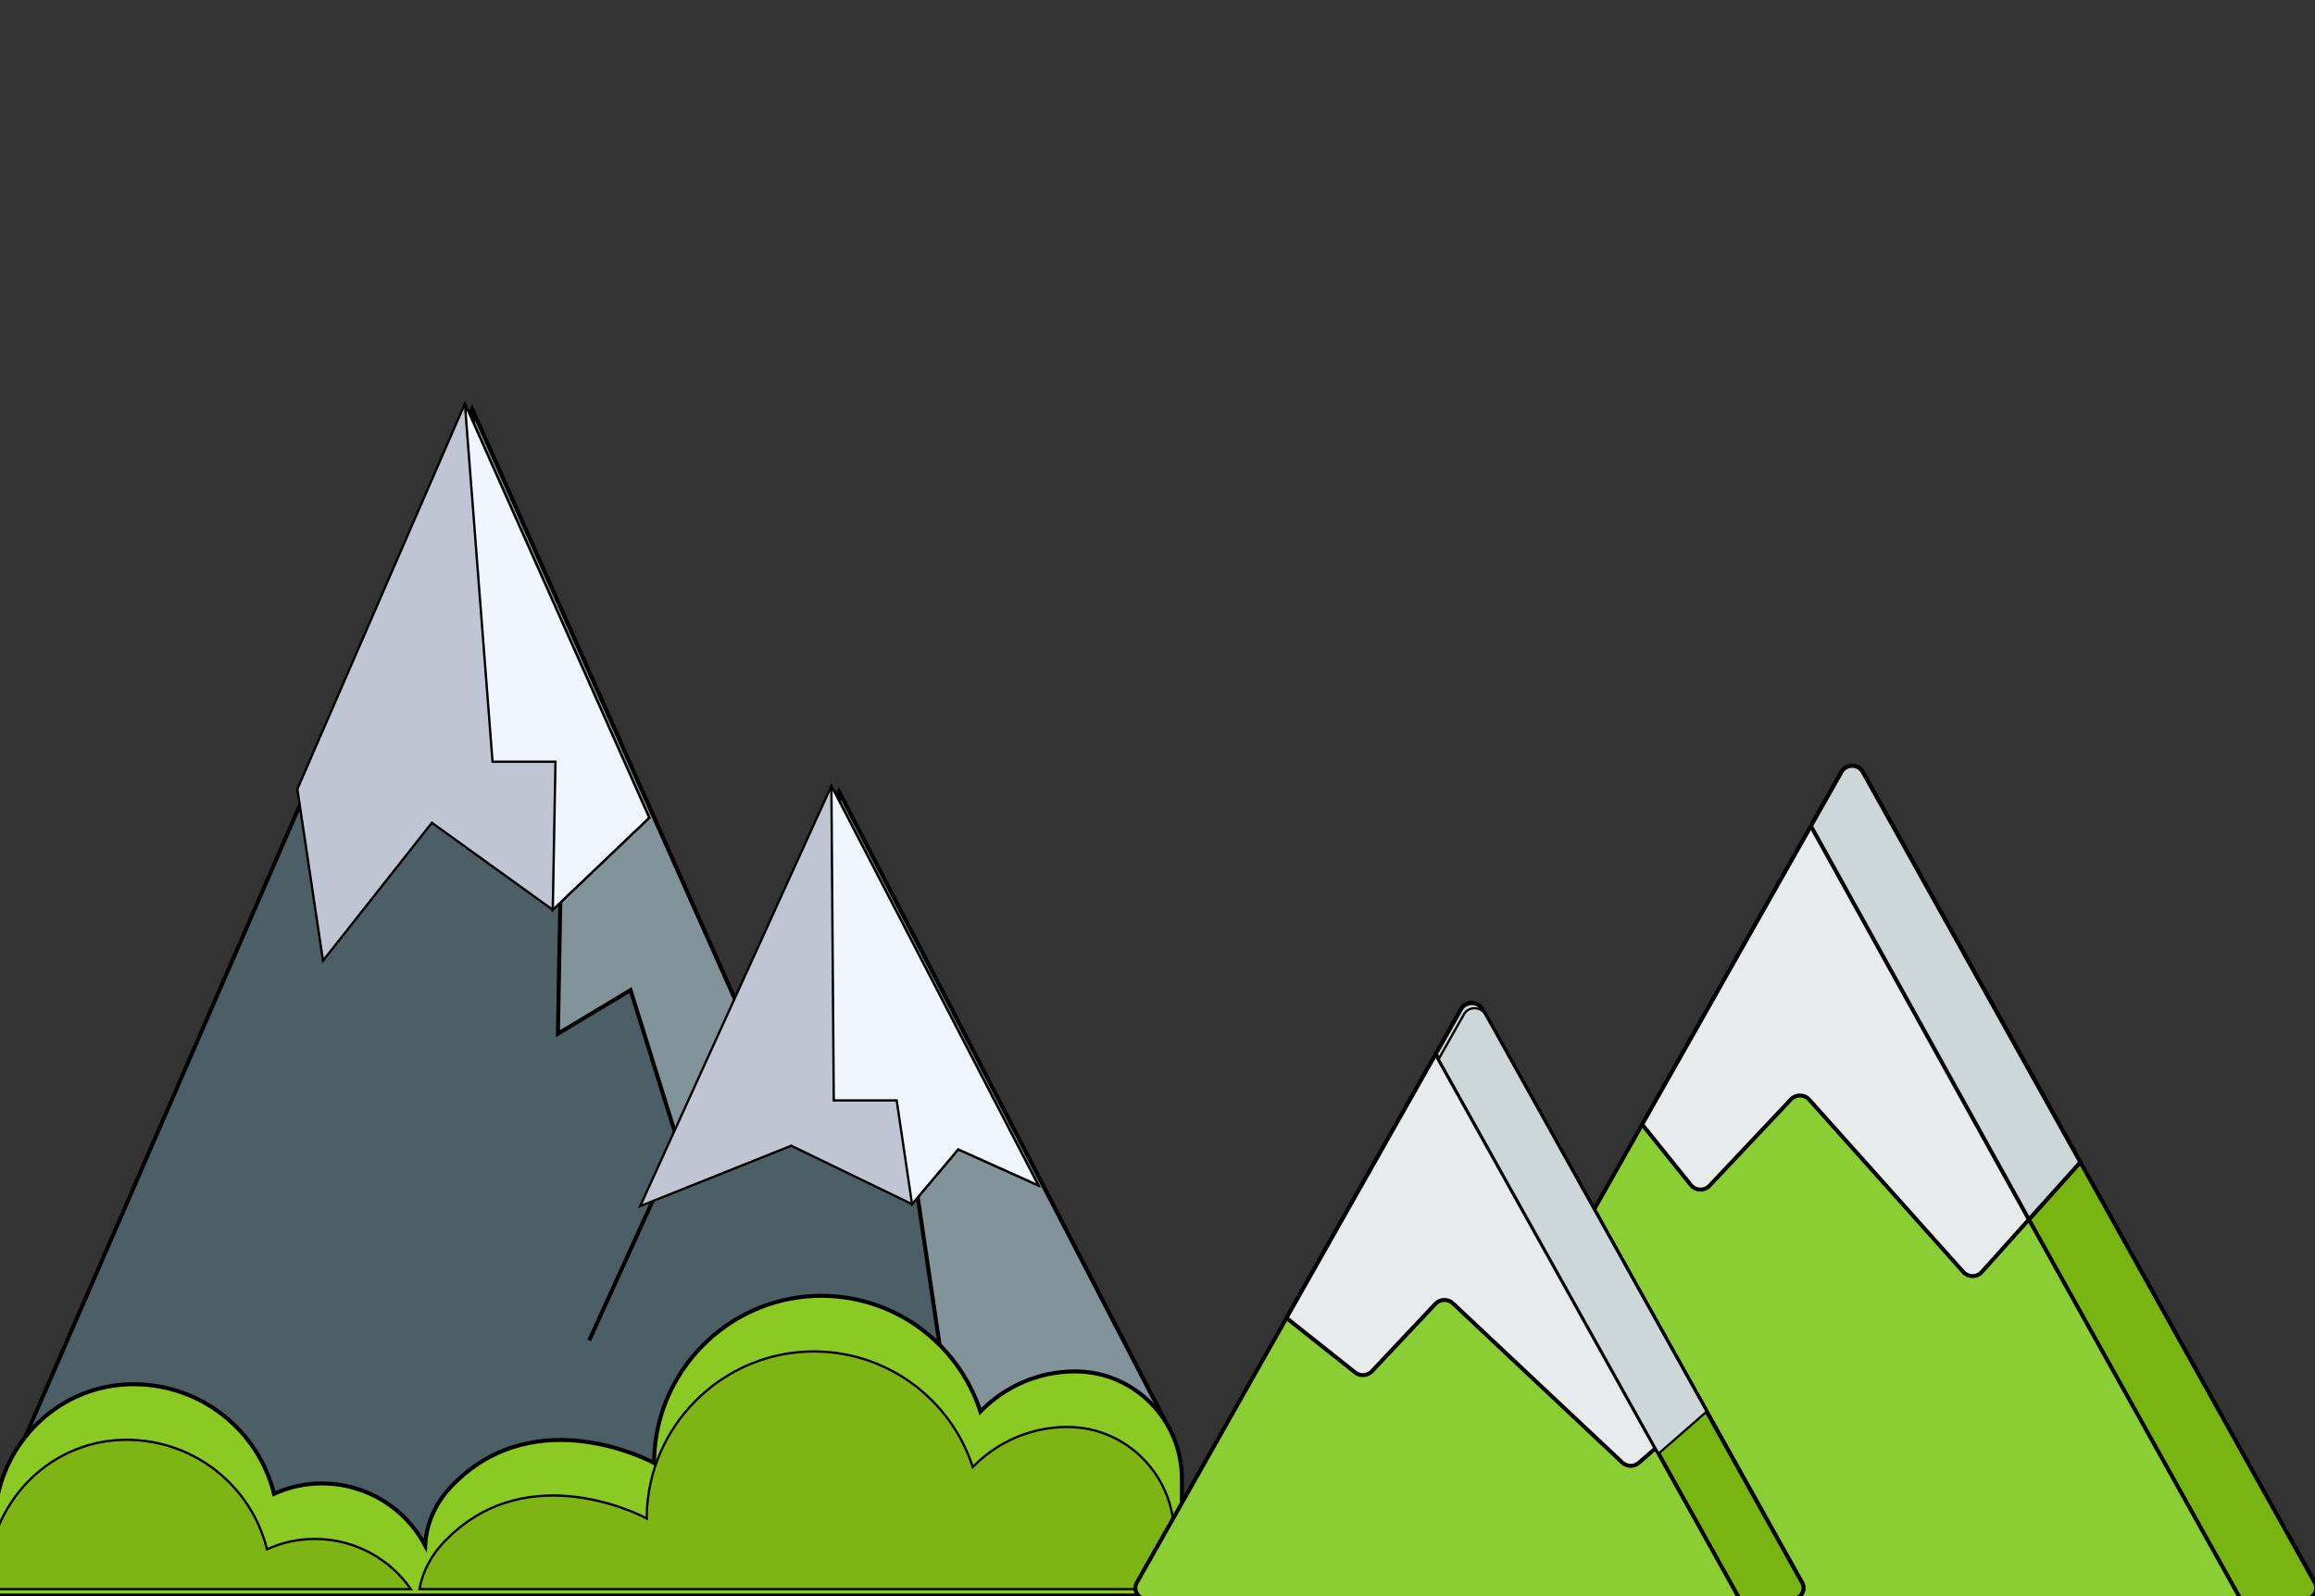 <svg width="580" height="400" xmlns="http://www.w3.org/2000/svg">
 <rect width="100%" height="100%" fill="#333333" stroke="none"/>
 <!-- Created with Method Draw - http://github.com/duopixel/Method-Draw/ -->

 <g>
  <title>background</title>
  <rect fill="none" id="canvas_background" height="402" width="582" y="-1" x="-1"/>
  <g display="none" overflow="visible" y="0" x="0" height="100%" width="100%" id="canvasGrid">
   <rect fill="url(#gridpattern)" stroke-width="0" y="0" x="0" height="100%" width="100%"/>
  </g>
 </g>
 <g>
  <title>Layer 1</title>
  <g stroke="null" id="svg_34">
   <polyline stroke="null" id="svg_5" fill="#4C5E66" points="6.314,360.136 118.277,102.488 244.467,385.94 104.727,399.828 "/>
   <polygon stroke="null" id="svg_6" fill="#829399" points="125.213,192.297 140.991,192.297 139.777,259.047 157.981,248.124 180.773,321.203 205.793,299.066 118.277,102.488 "/>
   <polyline stroke="null" id="svg_7" fill="#4C5E66" points="147.614,335.924 210.18,198.362 294.043,360.229 "/>
   <polygon stroke="null" id="svg_8" fill="#829399" points="210.18,198.365 210.774,277.251 226.552,277.251 241.364,377.237 294.042,360.228 "/>
   <path stroke="null" id="svg_9" fill="#8BC923" d="m-1.611,399.828l297.723,0l0,-29.206c0,-14.697 -11.784,-26.815 -26.487,-26.931c-0.091,0 -0.182,-0.006 -0.273,-0.006c-9.315,0 -17.701,3.872 -23.721,10.055c-5.583,-17.246 -22.022,-29.607 -41.269,-28.976c-22.119,0.728 -40.038,18.902 -40.475,41.027c-0.006,0.285 0.006,0.564 0.006,0.844c-0.419,-0.231 -29.212,-15.753 -50.099,5.128c-4.897,4.824 -6.96,10.176 -7.27,15.534c-4.897,-9.26 -14.685,-15.534 -25.857,-15.534c-4.284,0 -8.337,0.922 -12.009,2.603c-3.902,-15.838 -18.211,-27.464 -35.195,-27.464c-0.406,0 -0.813,0.006 -1.214,0.018c-18.647,0.613 -33.344,16.16 -33.605,34.813l-0.255,18.094z"/>
   <g stroke="null" transform="matrix(0.581,0,0,0.581,-2027.467,-1481.601) " id="svg_10">
    <path stroke="null" id="svg_11" fill="#7EB515" d="m3682.373,3213.881c-6.877,6.762 -10.509,14.151 -11.886,21.654l325.422,0l0,-23.616c0,-25.285 -20.266,-46.115 -45.551,-46.313c-0.157,-0.01 -0.313,-0.01 -0.47,-0.01c-16.019,0 -30.441,6.647 -40.793,17.281c-9.601,-29.658 -37.871,-50.915 -70.972,-49.819c-38.038,1.252 -68.854,32.507 -69.605,70.555c-0.01,0.49 0.01,0.96 0.01,1.451c-0.72,-0.397 -50.236,-27.102 -86.155,8.817z"/>
    <path stroke="null" id="svg_12" fill="#7EB515" d="m3484.285,3235.535l182.497,0c-9.069,-13.107 -24.284,-21.654 -41.377,-21.654c-7.368,0 -14.338,1.586 -20.652,4.477c-6.71,-27.237 -31.317,-47.231 -60.526,-47.231c-0.699,0 -1.398,0.01 -2.087,0.031c-32.068,1.054 -57.343,27.79 -57.792,59.869l-0.063,4.508z"/>
   </g>
   <g stroke="null" transform="matrix(0.581,0,0,0.581,-2027.467,-1481.601) " id="svg_13">
    <polygon stroke="null" id="svg_14" fill="#BFC5D2" points="3617.839,2890.442 3628.901,2964.46 3675.861,2904.978 3727.986,2942.526 3769.593,2902.797 3690.084,2724.193 "/>
    <polygon stroke="null" id="svg_15" fill="#BFC5D2" points="3765.69,3070.319 3830.818,3044.282 3882.914,3069.495 3902.824,3045.847 3937.418,3061.417 3937.428,3061.417 3848.131,2889.074 "/>
   </g>
   <g stroke="null" transform="matrix(0.581,0,0,0.581,-2027.467,-1481.601) " id="svg_16">
    <polygon stroke="null" id="svg_17" fill="#F1F5FE" points="3702.012,2878.638 3729.146,2878.638 3727.986,2942.526 3769.593,2902.797 3690.084,2724.193 "/>
    <polygon stroke="null" id="svg_18" fill="#F1F5FE" points="3848.131,2889.074 3849.154,3024.737 3876.287,3024.737 3882.914,3069.495 3902.824,3045.847 3937.418,3061.417 "/>
   </g>
   <g stroke="null" transform="matrix(0.581,0,0,0.581,-2027.467,-1481.601) " id="svg_19"/>
   <g stroke="null" transform="matrix(0.581,0,0,0.581,-2027.467,-1481.601) " id="svg_20"/>
   <g stroke="null" transform="matrix(0.581,0,0,0.581,-2027.467,-1481.601) " id="svg_21"/>
   <g stroke="null" transform="matrix(0.581,0,0,0.581,-2027.467,-1481.601) " id="svg_22"/>
   <g stroke="null" transform="matrix(0.581,0,0,0.581,-2027.467,-1481.601) " id="svg_23"/>
   <g stroke="null" transform="matrix(0.581,0,0,0.581,-2027.467,-1481.601) " id="svg_24"/>
   <g stroke="null" transform="matrix(0.581,0,0,0.581,-2027.467,-1481.601) " id="svg_25"/>
   <g stroke="null" transform="matrix(0.581,0,0,0.581,-2027.467,-1481.601) " id="svg_26"/>
   <g stroke="null" transform="matrix(0.581,0,0,0.581,-2027.467,-1481.601) " id="svg_27"/>
   <g stroke="null" transform="matrix(0.581,0,0,0.581,-2027.467,-1481.601) " id="svg_28"/>
   <g stroke="null" transform="matrix(0.581,0,0,0.581,-2027.467,-1481.601) " id="svg_29"/>
   <g stroke="null" transform="matrix(0.581,0,0,0.581,-2027.467,-1481.601) " id="svg_30"/>
   <g stroke="null" transform="matrix(0.581,0,0,0.581,-2027.467,-1481.601) " id="svg_31"/>
   <g stroke="null" transform="matrix(0.581,0,0,0.581,-2027.467,-1481.601) " id="svg_32"/>
   <g stroke="null" transform="matrix(0.581,0,0,0.581,-2027.467,-1481.601) " id="svg_33"/>
  </g>
  <g stroke="null" id="svg_66">
   <path stroke="null" id="svg_43" fill="#8BCE34" d="m579.955,396.638l-113.277,-203.196c-1.121,-2.011 -4.156,-2.019 -5.289,-0.015l-114.87,203.196c-1.069,1.891 0.377,4.18 2.641,4.18l228.147,0c2.256,0 3.703,-2.275 2.649,-4.165z"/>
   <path stroke="null" id="svg_44" fill="#79B510" d="m577.305,400.803l-15.917,0l-107.856,-193.471l7.857,-13.906c1.129,-2 4.166,-1.994 5.289,0.017l113.277,203.192c1.052,1.893 -0.392,4.168 -2.651,4.168z"/>
   <path stroke="null" id="svg_45" fill="#E7EBEC" d="m521.204,291.256l-24.749,27.578c-1.207,1.304 -3.355,1.287 -4.538,-0.037l-38.668,-43.26c-1.176,-1.315 -3.307,-1.342 -4.52,-0.057l-20.454,21.691c-1.254,1.33 -3.475,1.247 -4.616,-0.17l-12.229,-15.198l49.96,-88.372c1.133,-2.004 4.169,-1.996 5.29,0.015l54.524,97.811z"/>
   <path stroke="null" id="svg_46" fill="#CDD7D9" d="m521.205,291.254l-12.884,14.357l-54.331,-98.088c-0.089,-0.163 -0.196,-0.315 -0.315,-0.451l7.715,-13.641c1.135,-2.005 4.166,-2 5.289,0.011l54.526,97.811z"/>
   <path stroke="null" id="svg_47" fill="#8BCE34" d="m451.495,396.638l-80.13,-143.738c-1.121,-2.011 -4.156,-2.019 -5.289,-0.015l-81.257,143.738c-1.069,1.891 0.377,4.18 2.641,4.18l161.387,0c2.256,0 3.703,-2.275 2.649,-4.165z"/>
   <path stroke="null" id="svg_48" fill="#79B510" d="m448.843,400.803l-12.951,0l-76.183,-136.657l6.365,-11.259c1.135,-2.005 4.172,-1.994 5.289,0.017l80.13,143.732c1.058,1.892 -0.392,4.167 -2.65,4.167z"/>
   <path stroke="null" id="svg_49" fill="#E7EBEC" d="m426.834,352.408l-16.246,14.189c-1.178,1.029 -3.003,0.997 -4.14,-0.072l-42.459,-39.922c-1.219,-1.146 -3.202,-1.089 -4.345,0.125l-15.952,16.943c-1.077,1.144 -2.919,1.271 -4.159,0.286l-17.218,-13.666l43.759,-77.407c1.133,-2.005 4.169,-1.996 5.29,0.015l55.471,99.508z"/>
   <path stroke="null" fill="#CDD7D9" d="m426.834,352.41l-12.053,10.527l-55.072,-98.791l6.365,-11.259c0.143,-0.248 0.315,-0.468 0.505,-0.653c0.095,-0.096 0.196,-0.18 0.303,-0.259c0.054,-0.039 0.107,-0.073 0.166,-0.113c0.113,-0.067 0.226,-0.129 0.344,-0.186c0.79,-0.366 1.724,-0.383 2.526,-0.05c0.083,0.034 0.161,0.067 0.237,0.113c0.487,0.248 0.915,0.636 1.207,1.166l55.471,99.506z" id="svg_41"/>
   <g stroke="null" transform="matrix(0.578,0,0,0.548,-2064.467,-1405.807) " id="svg_50">
    <path stroke="null" fill="#CDD7D9" d="m4311.493,3210.884l-20.86,19.224l-95.308,-180.414l11.016,-20.561c0.247,-0.453 0.545,-0.854 0.874,-1.193c0.165,-0.175 0.339,-0.329 0.524,-0.473c0.093,-0.072 0.185,-0.134 0.288,-0.206c0.195,-0.123 0.391,-0.236 0.596,-0.339c1.368,-0.669 2.983,-0.699 4.372,-0.092c0.144,0.062 0.278,0.123 0.411,0.206c0.843,0.452 1.584,1.162 2.088,2.129l95.999,181.719z" id="svg_40"/>
   </g>
   <g stroke="null" transform="matrix(0.578,0,0,0.548,-2064.467,-1405.807) " id="svg_51"/>
   <g stroke="null" transform="matrix(0.578,0,0,0.548,-2064.467,-1405.807) " id="svg_52"/>
   <g stroke="null" transform="matrix(0.578,0,0,0.548,-2064.467,-1405.807) " id="svg_53"/>
   <g stroke="null" transform="matrix(0.578,0,0,0.548,-2064.467,-1405.807) " id="svg_54"/>
   <g stroke="null" transform="matrix(0.578,0,0,0.548,-2064.467,-1405.807) " id="svg_55"/>
   <g stroke="null" transform="matrix(0.578,0,0,0.548,-2064.467,-1405.807) " id="svg_56"/>
   <g stroke="null" transform="matrix(0.578,0,0,0.548,-2064.467,-1405.807) " id="svg_57"/>
   <g stroke="null" transform="matrix(0.578,0,0,0.548,-2064.467,-1405.807) " id="svg_58"/>
   <g stroke="null" transform="matrix(0.578,0,0,0.548,-2064.467,-1405.807) " id="svg_59"/>
   <g stroke="null" transform="matrix(0.578,0,0,0.548,-2064.467,-1405.807) " id="svg_60"/>
   <g stroke="null" transform="matrix(0.578,0,0,0.548,-2064.467,-1405.807) " id="svg_61"/>
   <g stroke="null" transform="matrix(0.578,0,0,0.548,-2064.467,-1405.807) " id="svg_62"/>
   <g stroke="null" transform="matrix(0.578,0,0,0.548,-2064.467,-1405.807) " id="svg_63"/>
   <g stroke="null" transform="matrix(0.578,0,0,0.548,-2064.467,-1405.807) " id="svg_64"/>
   <g stroke="null" transform="matrix(0.578,0,0,0.548,-2064.467,-1405.807) " id="svg_65"/>
  </g>
 </g>
</svg>